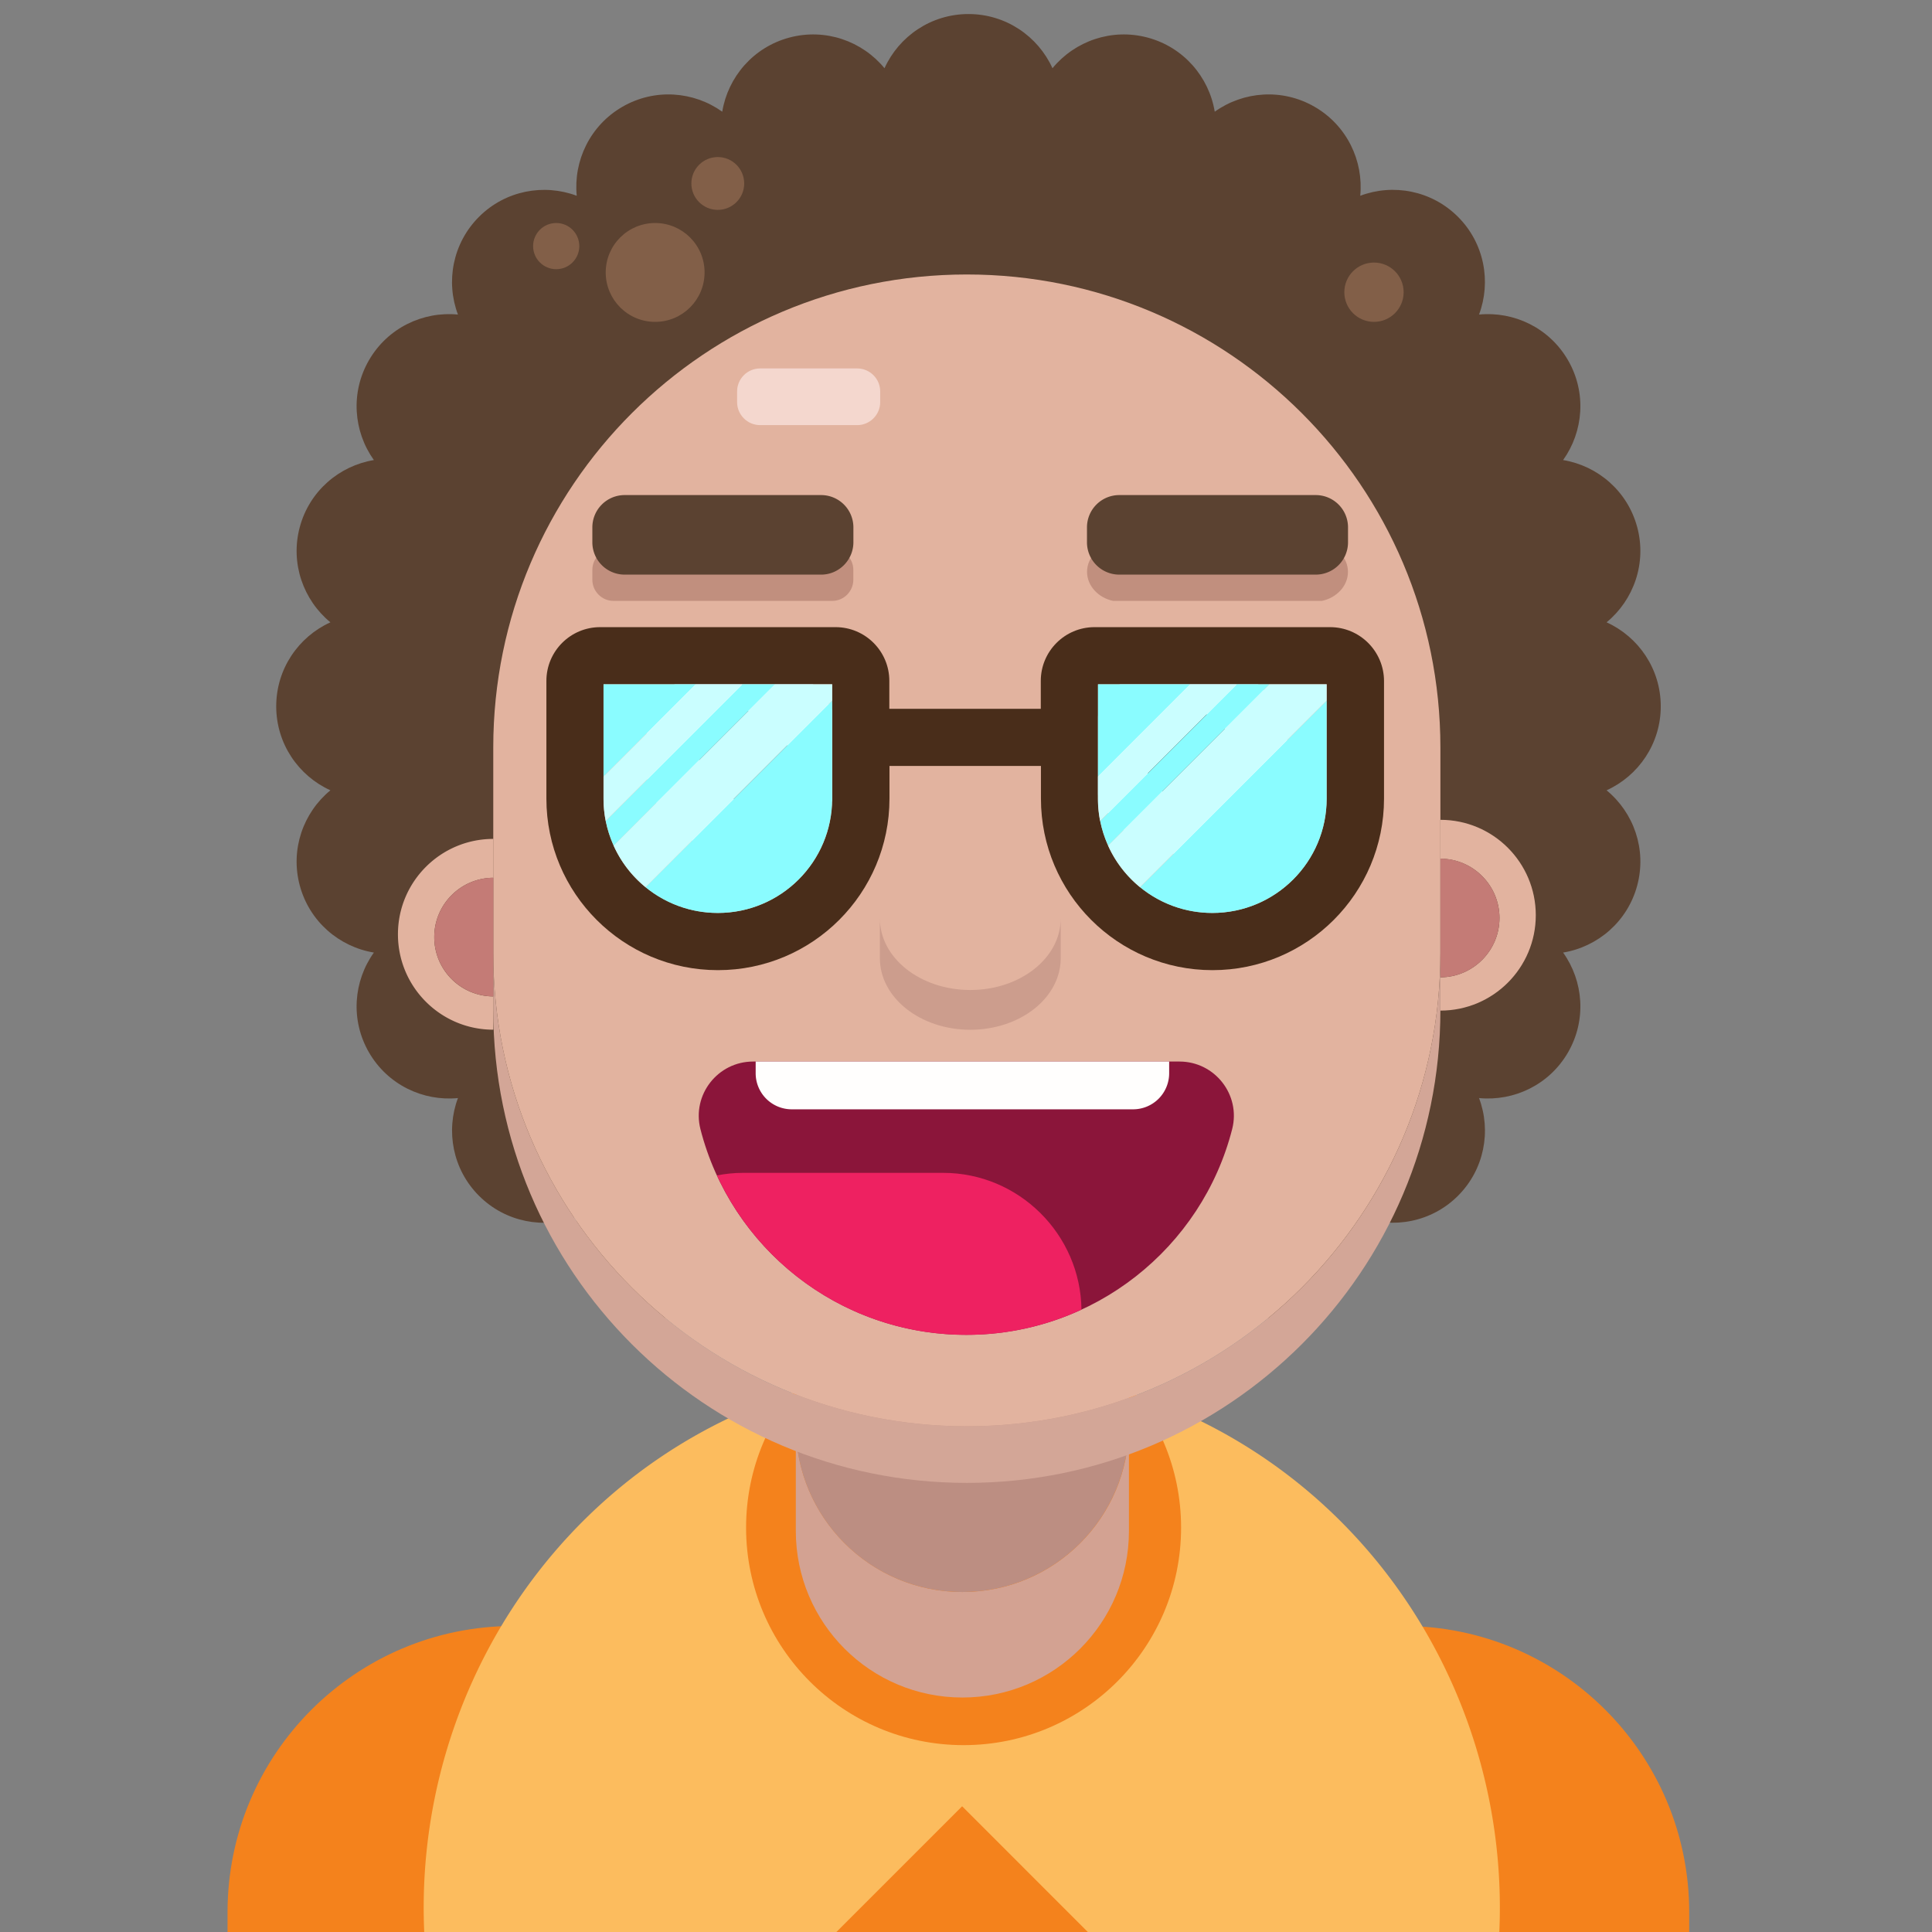 <svg xmlns="http://www.w3.org/2000/svg" viewBox="0 0 256 256"><rect x="0" y="0" width="256" height="256" fill="#808080" stroke="none"/><style>.st11{fill:#282828}.st13{fill:#f4821c}.st15{fill:#e2b39f}.st26{fill:#5b4231}.st29{fill:#fff}.st31{fill:#825f48}.st32{fill:#c47b76}.st34{fill:#8afcff}.st35{fill:#cafeff}</style><g id="K-headicon"><path class="st13" d="M185.9 215.45h-.17c-11.34 0-20.53 9.19-20.53 20.53 0 11.34 9.19 20.53 20.53 20.53h.17v104c0 10.4 8.24 19.1 18.64 19.27 10.62.18 19.29-8.38 19.29-18.96V253.37c-.01-20.94-16.99-37.92-37.93-37.92zm-117.82 0h.17c11.34 0 20.53 9.19 20.53 20.53 0 11.34-9.19 20.53-20.53 20.53h-.17v104c0 10.4-8.24 19.1-18.64 19.27-10.62.18-19.29-8.38-19.29-18.96V253.37c0-20.94 16.98-37.92 37.93-37.92z"/><path d="M173.88 388l23.51-121.26c6.6-33.9-11.5-68.2-43.66-80.81a71.868 71.868 0 00-26.29-4.96c-9.26 0-18.13 1.76-26.29 4.96-32.16 12.61-50.26 46.9-43.66 80.81L81.09 388h92.79z" fill="#fcbc5e"/><circle class="st13" cx="127.68" cy="202.42" r="28.82"/><path transform="rotate(45.001 127.488 258.384)" class="st13" d="M114.02 244.92h26.93v26.93h-26.93z"/><path d="M127.52 210.95c-12.19 0-22.07-9.88-22.07-22.07v13.98c0 12.19 9.88 22.07 22.07 22.07s22.07-9.88 22.07-22.07v-13.98c0 12.19-9.88 22.07-22.07 22.07z" fill="#d3a292"/><path d="M135.45 172.26h-15.87c-7.81 0-14.14 6.33-14.14 14.14v2.48c0 12.19 9.88 22.07 22.07 22.07s22.07-9.88 22.07-22.07v-2.48c.01-7.81-6.32-14.14-14.13-14.14z" fill="#bc8e82"/><path class="st26" d="M212.88 104.72c4.23-1.92 7.18-6.18 7.18-11.13s-2.95-9.21-7.18-11.13c3.59-2.95 5.34-7.83 4.06-12.61-1.28-4.78-5.23-8.13-9.82-8.89 2.7-3.78 3.13-8.94.65-13.23-2.48-4.29-7.16-6.5-11.79-6.05 1.63-4.35.71-9.45-2.79-12.95s-8.6-4.43-12.95-2.79c.45-4.63-1.76-9.31-6.05-11.79s-9.45-2.05-13.23.65c-.76-4.59-4.11-8.54-8.89-9.82-4.78-1.28-9.66.47-12.61 4.06-1.92-4.23-6.18-7.18-11.13-7.18-4.95 0-9.21 2.95-11.13 7.18-2.95-3.59-7.83-5.34-12.61-4.06-4.78 1.28-8.13 5.23-8.89 9.82-3.78-2.7-8.94-3.13-13.23-.65s-6.5 7.16-6.05 11.79c-4.35-1.63-9.45-.71-12.95 2.79s-4.43 8.6-2.79 12.95c-4.63-.45-9.31 1.76-11.79 6.05s-2.05 9.45.65 13.23c-4.59.76-8.54 4.11-9.82 8.89-1.28 4.78.47 9.66 4.06 12.61-4.23 1.92-7.18 6.18-7.18 11.13s2.95 9.21 7.18 11.13c-3.59 2.95-5.34 7.83-4.06 12.61 1.28 4.78 5.23 8.13 9.82 8.89-2.7 3.78-3.13 8.94-.65 13.23s7.16 6.5 11.79 6.05c-1.63 4.35-.71 9.45 2.79 12.95s8.6 4.43 12.95 2.79c-.45 4.63 1.76 9.31 6.05 11.79 4.29 2.48 9.45 2.05 13.23-.65.76 4.59 4.11 8.54 8.89 9.82 4.78 1.28 9.66-.47 12.61-4.06 1.92 4.23 6.18 7.18 11.13 7.18 4.95 0 9.21-2.95 11.13-7.18 2.95 3.59 7.83 5.34 12.61 4.06 4.78-1.28 8.13-5.23 8.89-9.82 3.78 2.7 8.94 3.13 13.23.65 4.29-2.48 6.5-7.16 6.05-11.79 4.35 1.63 9.45.71 12.95-2.79s4.43-8.6 2.79-12.95c4.63.45 9.31-1.76 11.79-6.05 2.48-4.29 2.05-9.45-.65-13.23 4.59-.76 8.54-4.11 9.82-8.89 1.28-4.78-.46-9.65-4.06-12.61z"/><path d="M128.11 188.99c-34.65 0-62.75-28.06-62.75-62.68v7.5c0 34.62 28.09 62.68 62.75 62.68 34.65 0 62.75-28.06 62.75-62.68v-7.5c0 34.62-28.09 62.68-62.75 62.68z" fill="#d3a697"/><path class="st15" d="M128.11 36.37c-34.65 0-62.75 28.06-62.75 62.68v27.26c0 34.62 28.09 62.68 62.75 62.68 34.65 0 62.75-28.06 62.75-62.68V99.05c0-34.61-28.09-62.68-62.75-62.68z"/><path d="M113.59 56.33h-12.88c-1.67 0-3.04-1.37-3.04-3.04v-1.43c0-1.67 1.37-3.04 3.04-3.04h12.88c1.67 0 3.04 1.37 3.04 3.04v1.43c0 1.67-1.37 3.04-3.04 3.04z" fill="#f4d7ce"/><path d="M156.29 140.66h-56.5c-4.68 0-8.13 4.41-6.98 8.95 4 15.67 18.25 27.26 35.23 27.26s31.23-11.59 35.23-27.26c1.16-4.54-2.3-8.95-6.98-8.95z" fill="#8b153a"/><path d="M95 155.75c5.74 12.47 18.37 21.13 33.04 21.13 5.45 0 10.62-1.2 15.26-3.35-.12-9.98-8.31-18.12-18.33-18.12H98.45c-1.18 0-2.33.12-3.45.34z" fill="#ee2161"/><path d="M154.91 140.66h-54.78v1.55a4.78 4.78 0 004.78 4.78h45.23a4.78 4.78 0 004.78-4.78v-1.55z" fill="#fffefd"/><circle class="st29" cx="157.54" cy="100.11" r="13.17"/><circle class="st11" cx="157.54" cy="100.11" r="5.93"/><circle class="st29" cx="98.55" cy="100.11" r="13.17"/><circle class="st11" cx="98.55" cy="100.11" r="5.93"/><path d="M128.57 131.18c-6.62 0-11.98-4.24-11.98-9.48v5.27c0 5.24 5.36 9.48 11.98 9.48s11.98-4.24 11.98-9.48v-5.27c0 5.24-5.36 9.48-11.98 9.48z" fill="#cc9d8d"/><circle class="st31" cx="86.81" cy="36.1" r="6.55"/><circle class="st31" cx="182.06" cy="38.72" r="3.93"/><circle class="st31" cx="73.7" cy="32.61" r="3.06"/><circle class="st31" cx="95.11" cy="24.31" r="3.5"/><path class="st15" d="M57.54 124.17c0-4.33 3.5-7.84 7.83-7.86v-5.15c-6.98 0-12.64 5.66-12.64 12.64s5.66 12.64 12.64 12.64v-4.41a7.848 7.848 0 01-7.83-7.86z"/><path class="st32" d="M57.54 124.17c0 4.33 3.5 7.84 7.83 7.86V116.3c-4.33.03-7.83 3.54-7.83 7.87z"/><path class="st15" d="M198.69 121.64c0-4.33-3.5-7.84-7.83-7.86v-5.15c6.98 0 12.64 5.66 12.64 12.64s-5.66 12.64-12.64 12.64v-4.41c4.32-.02 7.83-3.53 7.83-7.86z"/><path class="st32" d="M198.69 121.64c0 4.33-3.5 7.84-7.83 7.86v-15.73c4.32.02 7.83 3.54 7.83 7.87z"/><path d="M110.28 79.62H81.29c-1.54 0-2.8-1.26-2.8-2.8v-1.31c0-1.54 1.26-2.8 2.8-2.8h28.98c1.54 0 2.8 1.26 2.8 2.8v1.31c0 1.54-1.26 2.8-2.79 2.8zm64.88 0h-27.67c-1.9-.39-3.45-1.95-3.45-3.85 0-1.9 1.55-3.45 3.45-3.45h27.67c1.9 0 3.45 1.55 3.45 3.45.01 1.9-1.55 3.46-3.45 3.85z" fill="#c18f7e"/><path class="st26" d="M108.81 76.14H82.76a4.28 4.28 0 01-4.27-4.27v-2a4.28 4.28 0 014.27-4.27h26.05a4.28 4.28 0 014.27 4.27v2c-.01 2.35-1.93 4.27-4.27 4.27zm65.54 0H148.3a4.28 4.28 0 01-4.27-4.27v-2a4.28 4.28 0 014.27-4.27h26.05a4.28 4.28 0 014.27 4.27v2a4.28 4.28 0 01-4.27 4.27z"/><path d="M176.24 83.1h-31.21c-3.93 0-7.12 3.19-7.12 7.12v3.7h-20.07v-3.7c0-3.93-3.19-7.12-7.12-7.12h-31.2c-3.93 0-7.12 3.19-7.12 7.12v15.6c0 12.55 10.18 22.73 22.73 22.73s22.73-10.18 22.73-22.73v-4.33h20.07v4.33c0 12.55 10.18 22.73 22.73 22.73s22.73-10.18 22.73-22.73v-15.6c-.02-3.93-3.21-7.12-7.15-7.12zm-65.97 22.72c0 8.37-6.78 15.15-15.15 15.15-8.37 0-15.15-6.78-15.15-15.15V90.67h30.3v15.15zm65.52 0c0 8.37-6.78 15.15-15.15 15.15-8.37 0-15.15-6.78-15.15-15.15V90.67h30.3v15.15z" fill="#492d1a"/><path class="st34" d="M79.97 90.67v12.23l12.22-12.23zm5.57 26.89c2.61 2.13 5.94 3.41 9.57 3.41 8.37 0 15.15-6.78 15.15-15.15V92.84l-24.72 24.72zm12.83-26.89l-18.11 18.11c.23 1.14.59 2.24 1.06 3.27l21.38-21.38h-4.33z"/><path class="st35" d="M92.19 90.67L79.97 102.9v2.93c0 1.01.1 2 .29 2.95l18.11-18.11h-6.18zm18.08 0h-7.58l-21.38 21.38a15.09 15.09 0 004.23 5.51l24.73-24.73v-2.16z"/><path class="st34" d="M145.49 90.67v12.23l12.22-12.23zm5.58 26.89c2.61 2.13 5.94 3.41 9.57 3.41 8.37 0 15.15-6.78 15.15-15.15V92.84l-24.72 24.72zm12.82-26.89l-18.11 18.11c.23 1.14.59 2.24 1.06 3.27l21.38-21.38h-4.33z"/><path class="st35" d="M157.71 90.67l-12.23 12.23v2.93c0 1.01.1 2 .29 2.95l18.11-18.11h-6.17zm18.08 0h-7.58l-21.38 21.38a15.09 15.09 0 004.23 5.51l24.73-24.73v-2.16z"/></g></svg>
